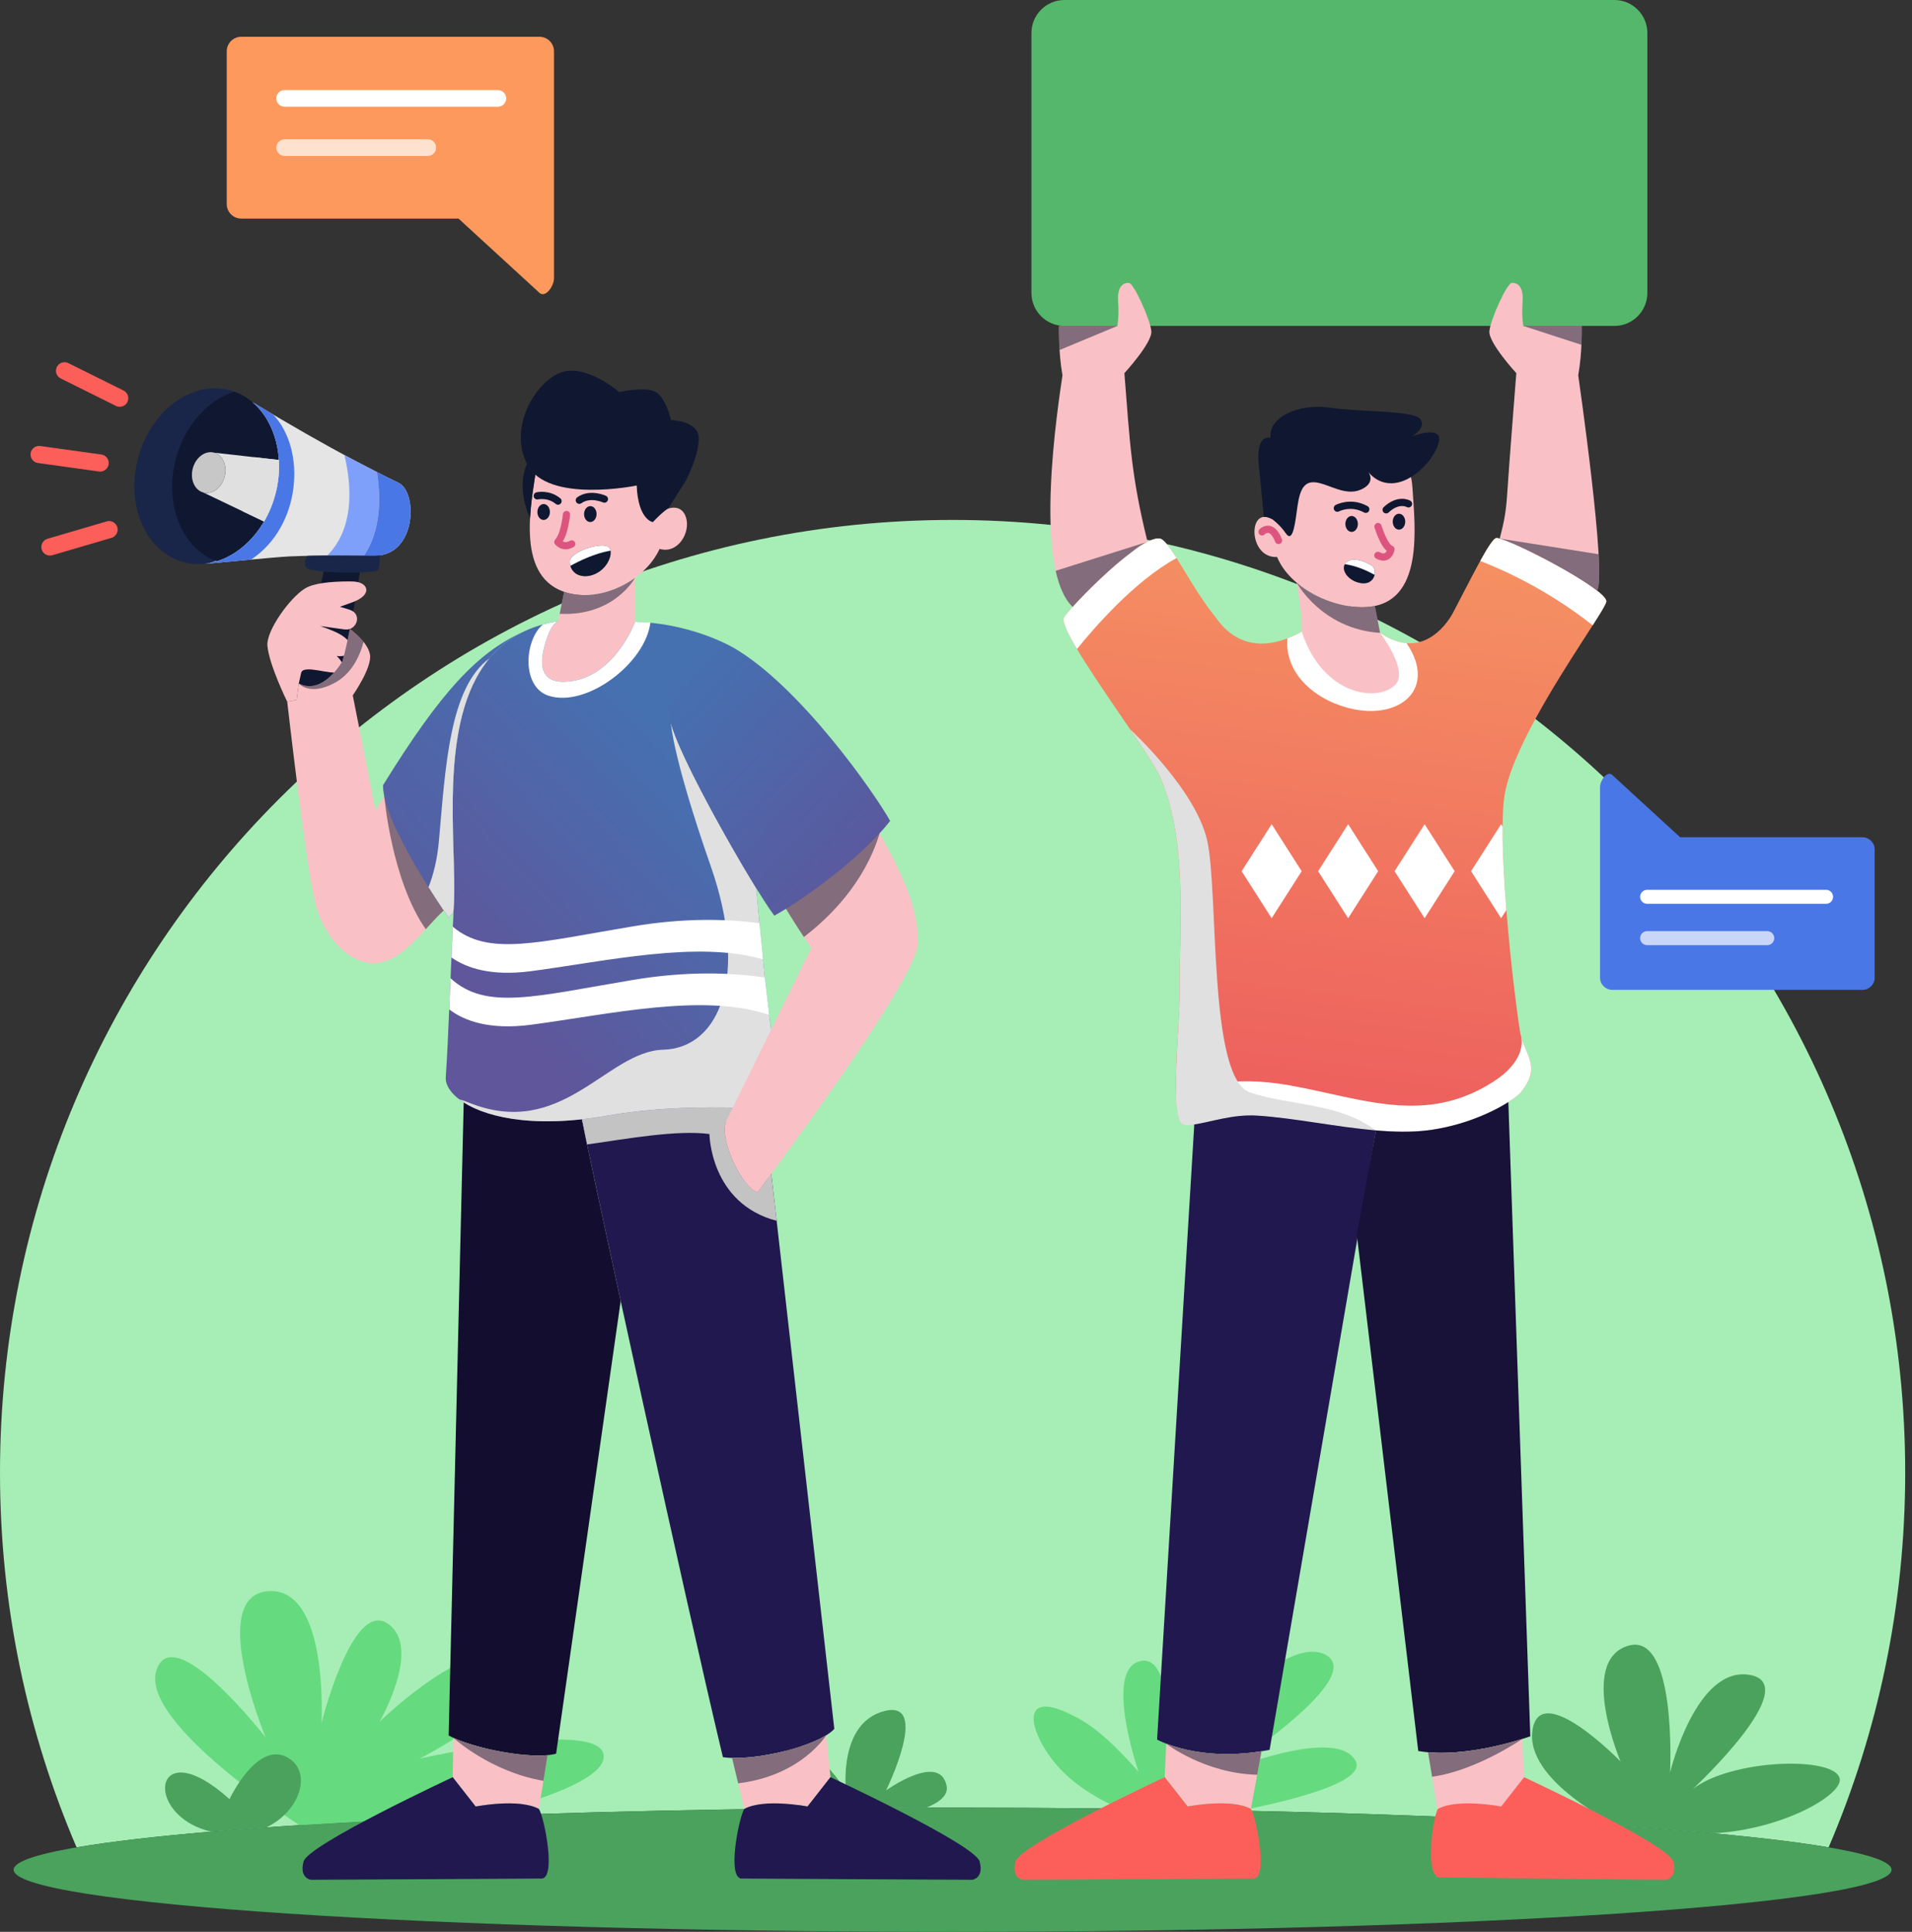 <svg width="194" height="196" viewBox="0 0 194 196" fill="none" xmlns="http://www.w3.org/2000/svg">
<rect x="0" y="0" width="194" height="196" fill="#333333" stroke="none"/>
<path fill-rule="evenodd" clip-rule="evenodd" d="M96.655 52.752C150.036 52.752 193.31 96.025 193.31 149.406C193.31 162.906 190.54 175.76 185.54 187.43C171.758 185.073 137.161 183.402 96.655 183.402C56.149 183.402 21.552 185.073 7.77 187.43C2.77 175.76 0 162.907 0 149.406C0 96.025 43.274 52.752 96.655 52.752Z" fill="#A6EEB5"/>
<path fill-rule="evenodd" clip-rule="evenodd" d="M96.655 183.401C149.272 183.401 191.925 186.221 191.925 189.701C191.925 193.18 149.272 196 96.655 196C44.038 196 1.385 193.18 1.385 189.701C1.385 186.221 44.038 183.401 96.655 183.401Z" fill="#4AA25D"/>
<path fill-rule="evenodd" clip-rule="evenodd" d="M81.203 183.485C79.799 182.112 78.37 180.076 79.376 178.066C81.131 174.556 85.837 181.654 85.837 181.654C85.837 181.654 85.039 174.795 89.745 173.599C94.451 172.403 89.904 181.654 89.904 181.654C89.904 181.654 95.328 177.747 96.046 181.176C96.244 182.121 95.363 182.847 93.985 183.404C89.646 183.412 85.379 183.439 81.203 183.485Z" fill="#4AA25D"/>
<path fill-rule="evenodd" clip-rule="evenodd" d="M113.763 183.647C113.421 183.336 109.545 181.897 107.11 178.96C104.236 175.493 103.194 170.722 109.841 174.587C112.44 176.098 115.53 179.784 115.53 179.784C115.53 179.784 111.941 169.415 115.689 168.537C119.438 167.66 118.481 179.465 118.481 179.465C118.481 179.465 129.489 165.586 134.354 167.82C139.219 170.053 123.905 179.864 123.905 179.864C123.905 179.864 135.631 174.999 137.546 178.668C138.646 180.777 131.283 182.675 124.825 183.908C121.245 183.806 117.553 183.719 113.763 183.647Z" fill="#66DA7F"/>
<path fill-rule="evenodd" clip-rule="evenodd" d="M30.384 185.176C30.384 185.176 14.19 174.841 15.864 169.497C17.539 164.153 26.951 176.276 26.951 176.276C26.951 176.276 20.97 161.92 27.191 161.441C33.412 160.962 32.615 174.841 32.615 174.841C32.615 174.841 35.725 162.318 39.315 164.711C42.903 167.104 38.517 174.681 38.517 174.681C38.517 174.681 48.088 165.348 51.838 168.539C55.586 171.73 42.585 178.43 42.585 178.43C42.585 178.43 61.648 174.122 61.249 178.35C61.047 180.49 54.935 182.814 48.039 184.283C41.632 184.535 35.709 184.835 30.386 185.176H30.384Z" fill="#66DA7F"/>
<path fill-rule="evenodd" clip-rule="evenodd" d="M164.211 185.26C164.211 185.26 154.698 180.71 155.495 175.526C156.293 170.342 164.429 178.717 164.429 178.717C164.429 178.717 160.121 168.587 165.147 166.992C170.172 165.397 169.453 179.833 169.453 179.833C169.453 179.833 172.085 168.906 177.589 169.943C183.093 170.98 171.767 181.508 171.767 181.508C175.711 178.447 186.232 178.154 186.665 180.466C186.97 182.091 180.894 185.631 173.806 186.006C170.901 185.741 167.694 185.492 164.215 185.26L164.211 185.26Z" fill="#4AA25D"/>
<path fill-rule="evenodd" clip-rule="evenodd" d="M21.42 185.836C14.403 184.196 15.5 175.522 23.286 182.54C23.286 182.54 26.238 176.239 29.428 178.473C31.632 180.015 30.371 183.803 27.031 185.402C25.065 185.541 23.192 185.686 21.42 185.836Z" fill="#4AA25D"/>
<path fill-rule="evenodd" clip-rule="evenodd" d="M24.48 3.73H54.736C55.548 3.73 56.211 4.394 56.211 5.205V28.235C56.211 29.047 55.334 30.26 54.736 29.711L46.525 22.178H24.48C23.669 22.178 23.005 21.515 23.005 20.703V5.205C23.005 4.393 23.669 3.73 24.48 3.73Z" fill="#FD995D"/>
<path fill-rule="evenodd" clip-rule="evenodd" d="M28.879 9.136H50.518C50.982 9.136 51.363 9.516 51.363 9.981V9.982C51.363 10.447 50.982 10.827 50.518 10.827H28.879C28.414 10.827 28.034 10.447 28.034 9.982V9.981C28.034 9.516 28.414 9.136 28.879 9.136Z" fill="white"/>
<path opacity="0.7" fill-rule="evenodd" clip-rule="evenodd" d="M28.879 14.132H43.407C43.872 14.132 44.252 14.512 44.252 14.978C44.252 15.444 43.872 15.823 43.407 15.823H28.879C28.414 15.823 28.034 15.444 28.034 14.979C28.034 14.513 28.414 14.132 28.879 14.132Z" fill="white"/>
<path d="M66.984 54.2C66.984 54.2 67.455 52.344 68.928 52.769" stroke="#DD557F" stroke-width="0.735" stroke-miterlimit="22.926" stroke-linecap="round"/>
<path fill-rule="evenodd" clip-rule="evenodd" d="M61.966 41.154C65.995 41.802 68.761 45.629 68.114 49.658L67.801 51.604C67.801 51.604 69.194 51.063 69.622 52.557C70.052 54.054 68.79 56.229 66.927 55.69C65.433 58.936 61.027 61.095 57.589 60.155C52.311 58.71 53.804 51.41 54.462 47.317C55.109 43.289 57.885 41.093 61.966 41.154Z" fill="#F9C1C6"/>
<path fill-rule="evenodd" clip-rule="evenodd" d="M64.429 58.632L64.437 63.093C64.437 63.093 62.263 69.059 57.244 69.171C54.375 69.234 54.799 66.599 55.587 64.496C56.028 63.319 56.476 63.078 56.601 63.032L56.619 63.027L56.621 63.026L56.623 63.026L56.625 63.026L57.241 60.048C57.354 60.086 57.469 60.123 57.589 60.156C59.814 60.764 62.445 60.074 64.429 58.632Z" fill="#F9C1C6"/>
<path opacity="0.5" fill-rule="evenodd" clip-rule="evenodd" d="M56.788 62.274L57.241 60.048C57.355 60.086 57.47 60.123 57.589 60.156C59.814 60.764 62.445 60.075 64.429 58.632C64.429 58.632 62.312 62.557 56.788 62.274Z" fill="#0F1830"/>
<path fill-rule="evenodd" clip-rule="evenodd" d="M55.172 51.139C55.523 51.145 55.801 51.51 55.795 51.956C55.788 52.402 55.499 52.759 55.148 52.754C54.798 52.748 54.52 52.383 54.526 51.937C54.533 51.492 54.822 51.135 55.172 51.139Z" fill="#0F1830"/>
<path fill-rule="evenodd" clip-rule="evenodd" d="M59.908 51.35C60.258 51.356 60.537 51.721 60.53 52.167C60.523 52.613 60.234 52.97 59.884 52.965C59.533 52.959 59.255 52.593 59.262 52.148C59.268 51.702 59.558 51.346 59.908 51.35Z" fill="#0F1830"/>
<path d="M57.477 52.205C57.477 52.205 57.279 54.291 56.601 54.987C56.601 54.987 57.121 55.684 58.009 55.185" stroke="#DD557F" stroke-width="0.735" stroke-miterlimit="22.926" stroke-linecap="round" stroke-linejoin="round"/>
<path fill-rule="evenodd" clip-rule="evenodd" d="M57.81 56.963C57.798 55.989 61.263 54.824 61.829 55.582C62.285 56.195 61.595 57.857 60.1 58.343C59 58.699 57.825 58.235 57.81 56.963Z" fill="#0F1830"/>
<path opacity="0.5" fill-rule="evenodd" clip-rule="evenodd" d="M61.691 57.02C61.388 57.569 60.844 58.101 60.1 58.342C59.445 58.554 58.763 58.476 58.315 58.108C59.064 57.569 60.238 56.964 61.691 57.02Z" fill="#0F1830"/>
<path fill-rule="evenodd" clip-rule="evenodd" d="M57.81 56.963C57.798 55.989 61.263 54.824 61.829 55.582C61.887 55.661 61.927 55.757 61.949 55.866C60.358 56.144 58.814 56.889 57.871 57.414C57.833 57.277 57.812 57.127 57.81 56.963Z" fill="white"/>
<path d="M54.512 50.309C54.512 50.309 55.651 50.039 56.618 50.842" stroke="#0F1830" stroke-width="0.735" stroke-miterlimit="22.926" stroke-linecap="round"/>
<path d="M61.325 50.637C61.325 50.637 59.877 49.968 58.781 50.755" stroke="#0F1830" stroke-width="0.735" stroke-miterlimit="22.926" stroke-linecap="round"/>
<path fill-rule="evenodd" clip-rule="evenodd" d="M69.608 48.721L67.801 51.605C67.801 51.605 67.45 51.706 66.239 52.975C66.239 52.975 64.742 52.76 64.602 49.26C64.602 49.26 55.557 51.13 53.495 47.117C51.433 43.102 54.695 38.27 57.241 37.694C59.786 37.117 62.822 39.778 62.822 39.778C62.822 39.778 65.463 39.183 66.512 39.757C67.561 40.33 68.084 42.625 68.084 42.625C68.084 42.625 70.927 42.667 70.899 44.512C70.871 46.356 69.608 48.721 69.608 48.721Z" fill="#0F1830"/>
<path fill-rule="evenodd" clip-rule="evenodd" d="M53.78 52.591C53.202 51.253 52.592 49.084 53.465 47.055L53.495 47.117C53.701 47.518 53.978 47.86 54.308 48.151C54.261 48.451 54.215 48.767 54.173 49.095C54.003 50.192 53.841 51.393 53.78 52.591Z" fill="#0F1830"/>
<path fill-rule="evenodd" clip-rule="evenodd" d="M23.334 39.597C27.173 40.636 29.229 45.383 27.926 50.197C26.623 55.012 22.455 58.074 18.616 57.035C14.777 55.996 12.721 51.251 14.024 46.435C15.326 41.62 19.495 38.558 23.334 39.597Z" fill="#192649"/>
<path fill-rule="evenodd" clip-rule="evenodd" d="M23.786 39.74C27.332 41.017 29.177 45.575 27.926 50.197C27.005 53.599 24.653 56.127 21.997 56.95C18.451 55.673 16.606 51.115 17.857 46.493C18.778 43.09 21.13 40.563 23.786 39.74Z" fill="#0F1830"/>
<path fill-rule="evenodd" clip-rule="evenodd" d="M25.619 40.806C29.324 43.044 32.844 45.064 36.183 46.828C37.638 47.597 39.059 48.318 40.445 48.986C42.411 49.936 42.269 56.41 37.992 56.379C36.768 56.37 35.544 56.36 34.308 56.361C32.678 56.362 31.026 56.383 29.322 56.455C27.952 56.512 20.767 57.234 20.788 57.203C21.264 57.151 21.608 57.048 21.856 56.897L21.997 56.95C24.653 56.127 27.005 53.6 27.925 50.197C28.935 46.464 27.926 42.774 25.633 40.819L25.619 40.806Z" fill="#E5E5E5"/>
<path fill-rule="evenodd" clip-rule="evenodd" d="M34.945 46.167C35.692 49.292 35.977 53.556 33.213 56.364C33.579 56.361 33.944 56.36 34.307 56.36C35.19 56.359 36.067 56.364 36.941 56.37C38.614 53.848 38.679 50.654 38.239 47.894C37.561 47.55 36.875 47.194 36.182 46.828C35.773 46.611 35.36 46.391 34.945 46.167Z" fill="#7EA0FA"/>
<path fill-rule="evenodd" clip-rule="evenodd" d="M25.619 40.806C26.325 41.233 27.023 41.651 27.715 42.06C31.108 45.623 30.56 53.424 25.473 56.775C23.181 56.986 20.776 57.221 20.788 57.203C21.264 57.151 21.608 57.048 21.856 56.897L21.997 56.95C24.652 56.127 27.005 53.6 27.925 50.197C28.935 46.464 27.926 42.774 25.633 40.819L25.619 40.806Z" fill="#4A77E6"/>
<path fill-rule="evenodd" clip-rule="evenodd" d="M38.24 47.894C38.679 50.654 38.615 53.849 36.941 56.37L37.992 56.379C42.268 56.41 42.41 49.935 40.444 48.986C39.719 48.636 38.985 48.272 38.24 47.894Z" fill="#4A77E6"/>
<path fill-rule="evenodd" clip-rule="evenodd" d="M31.198 56.394C31.198 56.394 30.68 57.05 31.098 57.606C31.515 58.163 38.153 58.264 38.373 57.805C38.593 57.346 38.489 56.351 38.489 56.351L38.486 56.35C38.328 56.369 38.164 56.38 37.992 56.379C36.769 56.37 35.544 56.359 34.308 56.36C33.282 56.361 32.248 56.37 31.198 56.394Z" fill="#192649"/>
<path fill-rule="evenodd" clip-rule="evenodd" d="M32.839 57.984L30.314 69.344C32.794 70.681 34.758 67.066 34.758 67.066C35.611 63.992 36.504 58.08 36.504 58.08C35.375 58.117 33.947 58.083 32.839 57.984Z" fill="#0F1830"/>
<path fill-rule="evenodd" clip-rule="evenodd" d="M28.298 46.669L21.722 45.924C22.613 46.165 23.089 47.266 22.787 48.382C22.485 49.499 21.518 50.208 20.628 49.968L26.791 52.915C27.271 52.096 27.658 51.184 27.925 50.197C28.25 48.998 28.366 47.804 28.298 46.669Z" fill="#E0E0E0"/>
<path fill-rule="evenodd" clip-rule="evenodd" d="M28.299 46.669L25.806 46.386C26.28 47.873 26.507 50.108 24.61 51.871L26.792 52.915C27.272 52.096 27.659 51.184 27.926 50.197C28.251 48.998 28.366 47.803 28.299 46.669Z" fill="#E0E0E0"/>
<path fill-rule="evenodd" clip-rule="evenodd" d="M21.722 45.924C22.612 46.165 23.089 47.266 22.787 48.382C22.485 49.499 21.518 50.208 20.628 49.968C19.737 49.727 19.261 48.626 19.563 47.51C19.866 46.393 20.832 45.683 21.722 45.924Z" fill="#C7C7C7"/>
<path fill-rule="evenodd" clip-rule="evenodd" d="M4.819 54.663L10.824 52.901C11.282 52.766 11.768 53.032 11.903 53.49V53.491C12.037 53.95 11.772 54.435 11.313 54.57L5.309 56.332C4.85 56.467 4.365 56.202 4.23 55.742V55.742C4.095 55.282 4.36 54.797 4.819 54.663Z" fill="#FC5E5A"/>
<path fill-rule="evenodd" clip-rule="evenodd" d="M4.087 45.251L10.285 46.114C10.758 46.181 11.092 46.622 11.025 47.095V47.096C10.96 47.569 10.518 47.903 10.044 47.837L3.847 46.974C3.373 46.907 3.04 46.466 3.106 45.992L3.106 45.992C3.172 45.518 3.614 45.184 4.087 45.251Z" fill="#FC5E5A"/>
<path fill-rule="evenodd" clip-rule="evenodd" d="M6.933 36.84L12.537 39.624C12.965 39.837 13.142 40.361 12.929 40.789V40.791C12.716 41.219 12.192 41.395 11.763 41.182L6.16 38.398C5.731 38.185 5.555 37.661 5.768 37.233V37.233C5.981 36.803 6.505 36.627 6.933 36.84Z" fill="#FC5E5A"/>
<path fill-rule="evenodd" clip-rule="evenodd" d="M29.142 71.195C29.142 71.195 27.28 67.415 27.132 65.496C27.016 63.992 29.393 60.661 30.943 59.707C32.068 59.012 34.617 58.975 35.77 58.996C37.415 59.027 37.856 60.359 35.739 61.114L34.489 61.561C34.841 61.669 35.093 61.751 35.445 61.854C36.817 62.26 36.215 64.037 34.959 63.862L32.485 63.516C33.407 63.831 34.352 64.191 34.95 64.656C36.206 65.633 35.683 66.726 34.163 66.561C34.163 66.561 35.391 67.627 34.407 68.157C33.667 68.555 30.76 67.337 30.55 68.282L30.314 69.344L30.096 71.01L29.142 71.195Z" fill="#F9C1C6"/>
<path fill-rule="evenodd" clip-rule="evenodd" d="M47.057 111.547L45.521 176.079C47.908 177.404 54.06 178.587 56.426 177.926L62.977 131.995C60.967 122.755 59.405 115.438 59.032 113.498L59.109 113.487L59.133 113.484L59.169 113.479V113.478L59.118 113.443C53.075 114.132 49.027 113.009 47.057 111.547Z" fill="#130E30"/>
<path fill-rule="evenodd" clip-rule="evenodd" d="M46.002 176.322L45.937 180.311L48.265 183.286C48.265 183.286 52.663 182.425 54.681 183.53L55.556 178.076C52.989 178.318 48.352 177.405 46.002 176.322Z" fill="#F9C1C6"/>
<path opacity="0.5" fill-rule="evenodd" clip-rule="evenodd" d="M55.139 180.679L55.556 178.076C52.99 178.317 48.351 177.405 46.002 176.321C46.002 176.321 49.763 179.766 55.139 180.679Z" fill="#0F1830"/>
<path fill-rule="evenodd" clip-rule="evenodd" d="M45.937 180.311L48.266 183.286C48.266 183.286 52.663 182.425 54.682 183.53C55.225 184.369 56.532 190.836 54.837 190.594C54.837 190.594 33.938 190.72 31.552 190.72C31.552 190.72 30.341 190.58 30.802 188.862C31.261 187.147 45.937 180.311 45.937 180.311Z" fill="#221850"/>
<path fill-rule="evenodd" clip-rule="evenodd" d="M59.032 113.497C60.028 118.678 69.507 162.216 73.349 178.279C76.48 178.755 83.07 177.151 84.653 175.411L77.448 111.929C74.564 112.078 69.266 111.622 61.922 113.014C60.925 113.203 59.961 113.364 59.032 113.497Z" fill="#221850"/>
<path fill-rule="evenodd" clip-rule="evenodd" d="M59.032 113.497C59.131 114.011 59.315 114.91 59.566 116.115C63.714 115.527 68.654 114.625 71.982 115.055C71.982 115.055 72.044 122.094 78.802 123.86L77.448 111.929C74.565 112.078 69.266 111.623 61.922 113.015C60.925 113.203 59.961 113.364 59.032 113.497Z" fill="#C3C3C3"/>
<path fill-rule="evenodd" clip-rule="evenodd" d="M74.28 178.359L75.517 183.53C77.536 182.425 81.934 183.286 81.934 183.286L84.263 180.311L83.838 176.056C81.718 177.369 77.171 178.45 74.28 178.359Z" fill="#F9C1C6"/>
<path opacity="0.5" fill-rule="evenodd" clip-rule="evenodd" d="M74.28 178.359L74.895 180.933C81.326 180.164 83.838 176.056 83.838 176.056C81.718 177.369 77.171 178.45 74.28 178.359Z" fill="#0F1830"/>
<path fill-rule="evenodd" clip-rule="evenodd" d="M84.263 180.311L81.933 183.286C81.933 183.286 77.536 182.425 75.517 183.53C74.975 184.369 73.667 190.836 75.362 190.594C75.362 190.594 96.262 190.72 98.647 190.72C98.647 190.72 99.858 190.58 99.397 188.862C98.938 187.147 84.263 180.311 84.263 180.311Z" fill="#221850"/>
<path opacity="0.5" fill-rule="evenodd" clip-rule="evenodd" d="M77.98 119.462C77.281 120.403 76.863 120.956 76.863 120.956C75.384 120.597 72.93 115.659 73.671 113.77C73.671 113.77 74.219 118.327 77.98 119.462Z" fill="#0F1830"/>
<path fill-rule="evenodd" clip-rule="evenodd" d="M46.053 91.787C45.841 95.631 45.459 106.311 45.23 109.285C45.05 111.642 50.534 115.117 61.427 113.221C72.32 111.327 80.222 113.443 79.577 111.507C77.524 105.344 76.196 80.666 74.972 71.88C74.812 70.729 74.233 66.35 73.936 65.463C73.936 65.463 69.84 63.2 64.438 63.092C64.438 63.092 62.264 69.058 57.245 69.17C54.376 69.234 54.8 66.597 55.588 64.495C56.065 63.224 56.55 63.045 56.626 63.025C42.893 65.198 46.487 83.888 46.053 91.787Z" fill="url(#paint0_linear_36_830)"/>
<path fill-rule="evenodd" clip-rule="evenodd" d="M46.586 111.529C48.821 113.241 53.797 114.55 61.427 113.221C72.319 111.327 80.221 113.443 79.577 111.507C78.441 108.099 77.528 99.025 76.73 90.111C73.753 85.279 68.916 76.522 68.072 73.368H68.072C68.072 73.368 68.25 76.816 72.121 87.896C75.993 98.976 73.071 106.344 67.292 106.502C61.512 106.661 57.043 115.744 47.48 111.835C47.17 111.709 46.873 111.607 46.586 111.529Z" fill="#E0E0E0"/>
<path fill-rule="evenodd" clip-rule="evenodd" d="M45.943 94.019C45.9 94.955 45.855 96.019 45.806 97.144C47.357 98.231 49.866 99.061 53.873 98.534C61.497 97.531 70.758 95.398 77.413 97.337C77.29 96.136 77.172 94.907 77.055 93.666C73.83 93.237 69.495 93.104 64.246 93.981C54.572 95.599 49.523 97.064 45.943 94.019Z" fill="white"/>
<path fill-rule="evenodd" clip-rule="evenodd" d="M45.717 99.254L45.581 102.415C47.111 103.58 49.666 104.523 53.874 103.97C61.74 102.935 71.35 100.697 78.04 102.97C77.891 101.767 77.745 100.497 77.604 99.179C74.329 98.691 69.799 98.488 64.246 99.417C54.365 101.07 49.31 102.561 45.717 99.254Z" fill="white"/>
<path fill-rule="evenodd" clip-rule="evenodd" d="M65.99 63.163C65.475 63.127 64.957 63.103 64.438 63.093C64.438 63.093 62.263 69.059 57.244 69.171C54.376 69.234 54.799 66.599 55.587 64.496C56.065 63.224 56.549 63.045 56.626 63.025C56.084 63.111 55.572 63.222 55.082 63.357C53.191 64.954 52.9 69.704 55.667 70.59C59.551 71.833 65.513 67.245 65.99 63.163Z" fill="white"/>
<path fill-rule="evenodd" clip-rule="evenodd" d="M39.394 80.116L38.988 80.772C39.739 84.367 43.629 90.323 45.021 92.374L45.155 92.251C42.927 87.877 39.967 84.322 39.305 80.26L39.394 80.116ZM38.988 80.772C39.739 84.367 43.629 90.323 45.021 92.374C42.568 94.639 40.043 98.903 36.414 97.433C34.246 96.553 32.583 94.137 31.946 91.49C31.013 87.609 29.143 71.195 29.143 71.195L30.097 71.01L30.315 69.344C32.772 70.609 34.758 67.066 34.758 67.066C35.011 66.153 35.268 64.993 35.503 63.811C35.503 63.811 37.312 65.094 37.54 66.41C37.769 67.727 35.793 70.551 35.793 70.551L38.102 82.195L38.988 80.772Z" fill="#F9C1C6"/>
<path opacity="0.5" fill-rule="evenodd" clip-rule="evenodd" d="M43.2 94.274C43.821 93.597 44.422 92.926 45.02 92.374C43.629 90.324 39.74 84.368 38.989 80.773H38.988C38.988 80.773 39.728 89.341 43.2 94.274ZM45.02 92.374C43.629 90.324 39.74 84.368 38.989 80.773L39.361 80.571C40.119 84.505 42.984 87.99 45.154 92.252L45.02 92.374Z" fill="#0F1830"/>
<path fill-rule="evenodd" clip-rule="evenodd" d="M46.011 92.403L46.012 92.398L46.014 92.373L46.014 92.365L46.016 92.346L46.017 92.329L46.017 92.319L46.02 92.297L46.02 92.282V92.28L46.024 92.231L46.031 92.136L46.052 91.787C46.444 84.662 43.562 68.768 53.061 64.119C48.499 66.173 44.772 70.102 38.86 79.673C38.843 83.666 45.517 93.094 45.517 93.094C45.517 93.094 45.718 92.889 45.996 92.594L45.996 92.588L45.997 92.579V92.578L45.997 92.568L45.999 92.552V92.55L46 92.54L46.001 92.523V92.522L46.002 92.516L46.004 92.496V92.493L46.005 92.474L46.005 92.463L46.007 92.448L46.011 92.403Z" fill="url(#paint1_linear_36_830)"/>
<path fill-rule="evenodd" clip-rule="evenodd" d="M43.476 90.01C44.615 91.82 45.517 93.094 45.517 93.094C45.517 93.094 45.719 92.889 45.996 92.594C46.021 92.296 46.04 92.024 46.053 91.787C46.388 85.698 44.333 73.201 49.66 66.796L49.649 66.802C45.623 69.776 45.209 77.677 44.54 85.268C44.367 87.221 43.97 88.776 43.476 90.01Z" fill="#E0E0E0"/>
<path opacity="0.5" fill-rule="evenodd" clip-rule="evenodd" d="M36.89 65.125C36.289 64.368 35.503 63.811 35.503 63.811C35.268 64.993 35.011 66.154 34.759 67.066C34.759 67.066 32.772 70.609 30.315 69.344C30.315 69.344 31.416 70.684 34.021 69.248C35.854 68.237 36.605 66.227 36.89 65.125Z" fill="#0F1830"/>
<path fill-rule="evenodd" clip-rule="evenodd" d="M82.325 96.166C81.407 94.993 75.992 86.355 79.85 91.493C82.621 89.982 85.82 87.573 88.806 83.739C91.517 88.592 93.194 91.945 93.137 95.713C93.079 99.482 76.864 120.957 76.864 120.957C75.385 120.597 72.932 115.658 73.672 113.77L82.325 96.166Z" fill="#F9C1C6"/>
<path opacity="0.5" fill-rule="evenodd" clip-rule="evenodd" d="M81.564 95.069C79.872 92.515 76.63 87.204 79.85 91.493C82.621 89.982 85.82 87.573 88.806 83.739L89.252 84.541C87.721 89.59 84.156 93.087 81.564 95.069Z" fill="#0F1830"/>
<path fill-rule="evenodd" clip-rule="evenodd" d="M78.562 92.9C76.438 90.07 68.605 76.415 67.983 72.98C67.114 68.187 70.54 63.472 74.388 65.695C81.205 69.632 88.781 80.537 90.317 83.287C87.331 87.121 81.334 91.388 78.562 92.9Z" fill="url(#paint2_linear_36_830)"/>
<path fill-rule="evenodd" clip-rule="evenodd" d="M147.438 62.151C149.001 59.203 151.238 54.584 151.835 54.584C153.113 54.584 163.195 59.839 162.982 61.046C162.843 61.828 158.857 67.323 155.856 72.814C154.228 75.794 152.889 78.773 152.615 80.996C151.969 86.229 153.477 99.831 154.211 104.565C154.59 107.011 156.551 108.091 154.29 110.857C153.769 111.493 150.197 113.918 145.169 114.642C139.9 115.401 133.108 113.538 127.563 113.187C124.389 112.986 121.608 114.363 120.126 114.093C118.613 113.818 119.712 103.8 119.699 100.874C119.665 93.251 120.505 85.29 117.701 78.807C117.339 77.97 116.126 76.143 114.671 74.004C111.619 69.516 107.503 63.653 107.953 62.677C108.379 61.754 116.261 53.66 117.893 54.725C118.982 55.434 120.906 59.612 123.241 62.498C123.678 63.039 126.179 67.352 132.077 64.091L140.031 64.213C144.079 66.976 146.665 63.608 147.438 62.151Z" fill="url(#paint3_linear_36_830)"/>
<path fill-rule="evenodd" clip-rule="evenodd" d="M154.354 105.216C154.919 107.228 156.34 108.349 154.29 110.857C153.769 111.493 150.197 113.918 145.169 114.642C139.9 115.401 133.108 113.538 127.563 113.187C124.389 112.986 121.608 114.364 120.126 114.094C119.626 114.003 119.412 112.852 119.348 111.246C121.237 110.265 124.948 109.061 130.813 110.112C138.285 111.449 144.569 114.185 151.486 109.77C154.642 107.755 154.469 105.753 154.354 105.216Z" fill="white"/>
<path fill-rule="evenodd" clip-rule="evenodd" d="M150.191 56.913C150.935 55.566 151.559 54.584 151.835 54.584C153.113 54.584 163.195 59.839 162.982 61.046C162.933 61.323 162.401 62.192 161.601 63.441C157.125 59.913 152.727 57.895 150.191 56.913Z" fill="white"/>
<path fill-rule="evenodd" clip-rule="evenodd" d="M109.278 65.85C108.336 64.269 107.771 63.073 107.953 62.678C108.378 61.755 116.26 53.66 117.893 54.725C118.284 54.98 118.786 55.686 119.374 56.62C115.089 58.953 110.906 63.826 109.278 65.85Z" fill="white"/>
<path fill-rule="evenodd" clip-rule="evenodd" d="M130.624 64.773C131.085 64.597 131.568 64.373 132.078 64.091L140.032 64.213C141.017 64.885 141.915 65.193 142.721 65.256C145.784 69.8 142.192 72.944 137.334 71.954C133.811 71.237 130.319 68.591 130.624 64.773Z" fill="white"/>
<path fill-rule="evenodd" clip-rule="evenodd" d="M139.609 114.69C135.591 114.344 131.295 113.423 127.563 113.187C124.389 112.987 121.608 114.364 120.125 114.094C118.613 113.819 119.712 103.801 119.699 100.876C119.665 93.253 120.504 85.29 117.701 78.808C117.339 77.972 116.125 76.144 114.67 74.004C114.67 74.004 121.296 80.038 122.484 85.264C123.672 90.49 122.562 109.413 126.838 110.838C131.114 112.262 135.674 111.814 139.609 114.69Z" fill="#E0E0E0"/>
<path fill-rule="evenodd" clip-rule="evenodd" d="M125.98 88.391L129.027 83.621L132.074 88.391L129.027 93.162L125.98 88.391Z" fill="white"/>
<path fill-rule="evenodd" clip-rule="evenodd" d="M133.742 88.391C134.756 86.802 135.772 85.212 136.788 83.621C137.803 85.211 138.819 86.802 139.834 88.391C138.819 89.981 137.803 91.571 136.788 93.162C135.772 91.571 134.757 89.981 133.742 88.391Z" fill="white"/>
<path fill-rule="evenodd" clip-rule="evenodd" d="M141.501 88.391C142.517 86.802 143.533 85.212 144.548 83.621C145.564 85.211 146.579 86.802 147.595 88.391C146.579 89.981 145.563 91.571 144.548 93.162C143.533 91.571 142.517 89.981 141.501 88.391Z" fill="white"/>
<path fill-rule="evenodd" clip-rule="evenodd" d="M152.46 83.859C152.438 86.263 152.6 89.286 152.843 92.326L152.308 93.161L149.262 88.391L152.308 83.621L152.46 83.859Z" fill="white"/>
<path fill-rule="evenodd" clip-rule="evenodd" d="M107.995 33.068H163.809C165.646 33.068 167.148 31.566 167.148 29.729V3.339C167.148 1.502 165.646 0 163.809 0H107.995C106.157 0 104.655 1.502 104.655 3.339V29.729C104.655 31.566 106.157 33.068 107.995 33.068Z" fill="#55B76B"/>
<path fill-rule="evenodd" clip-rule="evenodd" d="M152.168 54.643C152.475 53.399 152.793 52.346 152.93 50.074C153.066 47.8 153.852 37.86 153.852 37.86C153.852 37.86 151.012 34.772 151.118 33.6C151.225 32.429 152.893 28.737 153.39 28.701C153.887 28.666 154.597 28.985 154.49 30.547C154.383 32.109 154.562 33.068 154.562 33.068H160.49C160.49 33.068 160.56 35.731 160.134 38.074C160.134 38.074 163.091 58.548 162.038 59.92C159.729 58.109 153.864 55.096 152.168 54.643Z" fill="#F9C1C6"/>
<path opacity="0.5" fill-rule="evenodd" clip-rule="evenodd" d="M154.562 33.068H160.491C160.491 33.068 160.512 33.873 160.461 34.987L154.562 33.068Z" fill="#0F1830"/>
<path opacity="0.5" fill-rule="evenodd" clip-rule="evenodd" d="M162.203 56.233C162.312 58.186 162.289 59.593 162.039 59.92V59.92C159.729 58.11 153.863 55.096 152.168 54.643L162.203 56.233Z" fill="#0F1830"/>
<path fill-rule="evenodd" clip-rule="evenodd" d="M116.432 54.971C114.77 48.249 114.646 44.944 114.086 37.86C114.086 37.86 116.927 34.772 116.82 33.6C116.713 32.429 115.045 28.737 114.548 28.701C114.051 28.666 113.342 28.985 113.448 30.547C113.554 32.109 113.377 33.068 113.377 33.068H107.448C107.448 33.068 107.378 35.731 107.804 38.074C107.387 40.961 104.734 57.675 108.833 61.572L108.837 61.568C110.171 60.081 112.738 57.547 114.847 55.988C115.529 55.446 116.098 55.061 116.432 54.971Z" fill="#F9C1C6"/>
<path opacity="0.5" fill-rule="evenodd" clip-rule="evenodd" d="M113.377 33.068H107.449C107.449 33.068 107.42 34.136 107.507 35.514L113.377 33.068Z" fill="#0F1830"/>
<path opacity="0.5" fill-rule="evenodd" clip-rule="evenodd" d="M107.113 57.912C107.464 59.502 108.014 60.793 108.833 61.572L108.837 61.567C110.17 60.08 112.739 57.547 114.847 55.987C115.476 55.488 116.009 55.121 116.35 54.997L107.113 57.912Z" fill="#0F1830"/>
<path fill-rule="evenodd" clip-rule="evenodd" d="M135.659 42.714H135.66C139.615 42.462 143.058 45.491 143.31 49.447C143.566 53.453 144.541 61.215 138.678 61.589C135.256 61.807 130.866 59.656 129.58 56.51C126.635 56.675 126.585 51.279 129.072 52.669L128.925 50.365C128.674 46.41 131.704 42.967 135.659 42.714Z" fill="#F9C1C6"/>
<path fill-rule="evenodd" clip-rule="evenodd" d="M131.573 59.128C131.816 60.502 132.14 62.861 132.078 64.091C134.211 70.599 139.825 71.311 141.6 69.447C142.949 68.03 140.032 64.213 140.032 64.213L139.493 61.481C139.237 61.533 138.966 61.57 138.678 61.589C136.326 61.738 133.518 60.77 131.573 59.128Z" fill="#F9C1C6"/>
<path opacity="0.5" fill-rule="evenodd" clip-rule="evenodd" d="M140.032 64.213L139.493 61.481C139.237 61.533 138.966 61.57 138.678 61.589C136.327 61.738 133.518 60.77 131.573 59.128C131.573 59.128 134.121 63.83 140.032 64.213Z" fill="#0F1830"/>
<path fill-rule="evenodd" clip-rule="evenodd" d="M129.072 52.669C129.072 52.669 129.841 53.2 130.457 54.103C131.071 55.007 131.341 53.681 131.571 51.913C131.802 50.145 132.07 48.818 133.415 48.933C134.76 49.048 136.49 50.395 138.104 49.664C139.718 48.933 138.796 47.819 138.796 47.819C138.796 47.819 140.026 49.702 142.409 48.779C144.792 47.856 146.521 44.782 145.906 44.129C145.292 43.475 143.255 44.282 143.255 44.282C143.255 44.282 144.792 43.398 144.101 42.514C143.408 41.63 138.142 41.822 134.914 41.36C131.686 40.9 128.65 42.36 128.918 44.435C128.918 44.435 127.381 43.895 127.727 47.24C128.073 50.584 128.227 52.444 128.227 52.444C128.464 52.422 128.746 52.487 129.072 52.669Z" fill="#0F1830"/>
<path d="M128.053 53.961C128.053 53.961 128.995 52.972 129.726 54.836" stroke="#DD557F" stroke-width="0.735" stroke-miterlimit="22.926" stroke-linecap="round"/>
<path fill-rule="evenodd" clip-rule="evenodd" d="M137.142 53.967C137.491 53.967 137.776 53.604 137.776 53.16C137.776 52.715 137.491 52.352 137.142 52.352C136.793 52.352 136.508 52.715 136.508 53.16C136.508 53.604 136.793 53.967 137.142 53.967Z" fill="#0F1830"/>
<path d="M141.947 53.737C142.297 53.737 142.581 53.375 142.581 52.929C142.581 52.483 142.297 52.122 141.947 52.122C141.596 52.122 141.312 52.483 141.312 52.929C141.312 53.375 141.596 53.737 141.947 53.737Z" fill="#0F1830"/>
<path d="M139.819 53.424C139.819 53.424 140.448 55.487 141.135 55.719C141.135 55.719 140.934 56.951 139.804 56.351" stroke="#DD557F" stroke-width="0.735" stroke-miterlimit="22.926" stroke-linecap="round" stroke-linejoin="round"/>
<path d="M135.693 51.558C135.693 51.558 137.057 50.828 138.576 51.673" stroke="#0F1830" stroke-width="0.735" stroke-miterlimit="22.926" stroke-linecap="round"/>
<path d="M142.912 51.121C142.912 51.121 141.911 50.535 140.645 51.725" stroke="#0F1830" stroke-width="0.735" stroke-miterlimit="22.926" stroke-linecap="round"/>
<path fill-rule="evenodd" clip-rule="evenodd" d="M139.067 57.312C139.067 57.312 137.43 56.32 136.623 57.035C135.815 57.75 136.922 59.111 138.283 59.18C139.643 59.249 139.805 57.612 139.067 57.312Z" fill="#0F1830"/>
<path opacity="0.5" fill-rule="evenodd" clip-rule="evenodd" d="M136.543 58.215C136.861 58.713 137.533 59.142 138.282 59.18C138.541 59.193 138.757 59.144 138.931 59.054C138.21 58.263 137.252 58.155 136.543 58.215Z" fill="#0F1830"/>
<path fill-rule="evenodd" clip-rule="evenodd" d="M139.066 57.312C139.066 57.312 137.429 56.32 136.622 57.035C136.549 57.099 136.492 57.169 136.449 57.243C137.108 57.327 138.147 57.586 139.475 58.323C139.566 57.902 139.418 57.455 139.066 57.312Z" fill="white"/>
<path fill-rule="evenodd" clip-rule="evenodd" d="M121.177 114.082L120.194 130.336L117.404 176.494C117.404 176.494 121.659 178.924 128.82 177.535L139.61 114.69C135.592 114.345 131.296 113.423 127.563 113.187C125.032 113.028 122.75 113.872 121.177 114.082Z" fill="#221850"/>
<path fill-rule="evenodd" clip-rule="evenodd" d="M118.331 176.911L118.177 180.311L120.506 183.286C120.506 183.286 124.903 182.425 126.922 183.53L128 177.679C123.232 178.437 119.862 177.504 118.331 176.911Z" fill="#F9C1C6"/>
<path opacity="0.5" fill-rule="evenodd" clip-rule="evenodd" d="M127.56 180.064L128 177.678C123.232 178.436 119.862 177.503 118.331 176.911C118.331 176.911 122.237 179.938 127.56 180.064Z" fill="#0F1830"/>
<path fill-rule="evenodd" clip-rule="evenodd" d="M153.043 111.817L155.271 176.162C155.271 176.162 148.829 178.503 143.902 177.655L137.666 125.233L139.608 114.69C141.41 114.845 143.155 114.883 144.768 114.694C144.903 114.679 145.037 114.661 145.17 114.642L145.405 114.607L145.815 114.538L145.918 114.52C146.12 114.483 146.32 114.444 146.518 114.402L146.558 114.393C146.848 114.332 147.131 114.263 147.408 114.192L147.421 114.189C147.614 114.14 147.802 114.088 147.988 114.034L148.124 113.993C148.363 113.923 148.598 113.85 148.827 113.774L148.889 113.753L148.965 113.727L149.063 113.694L149.126 113.671L149.248 113.628L149.515 113.53L149.631 113.488L149.754 113.441L149.866 113.398L150.061 113.32L150.335 113.207L150.385 113.186L150.498 113.138L150.636 113.079L150.637 113.078L150.715 113.044L150.952 112.937L151.089 112.874L151.19 112.827L151.265 112.791L151.286 112.781L151.378 112.737L151.435 112.709L151.567 112.643L151.703 112.575L151.734 112.559L151.774 112.539C151.929 112.458 152.079 112.38 152.222 112.301L152.232 112.295L152.4 112.202L152.43 112.184L152.623 112.073L152.808 111.963L152.851 111.936L152.928 111.89L153.043 111.817Z" fill="#181138"/>
<path fill-rule="evenodd" clip-rule="evenodd" d="M154.459 176.431L154.643 180.68L152.319 183.649C152.319 183.649 147.921 182.787 145.903 183.893L144.897 177.783C148.56 178.107 152.734 176.97 154.459 176.431Z" fill="#F9C1C6"/>
<path opacity="0.5" fill-rule="evenodd" clip-rule="evenodd" d="M145.305 180.262L144.897 177.783C148.559 178.107 152.734 176.97 154.459 176.431C154.459 176.431 149.772 179.662 145.305 180.262Z" fill="#0F1830"/>
<path fill-rule="evenodd" clip-rule="evenodd" d="M154.643 180.311L152.314 183.286C152.314 183.286 147.916 182.425 145.897 183.53C145.354 184.369 144.491 190.722 146.185 190.48C146.185 190.48 166.641 190.72 169.027 190.72C169.027 190.72 170.238 190.58 169.777 188.863C169.318 187.147 154.643 180.311 154.643 180.311Z" fill="#FC5F5A"/>
<path fill-rule="evenodd" clip-rule="evenodd" d="M118.177 180.311L120.506 183.286C120.506 183.286 124.903 182.425 126.922 183.53C127.466 184.369 128.772 190.836 127.078 190.594C127.078 190.594 106.178 190.72 103.793 190.72C103.793 190.72 102.582 190.58 103.042 188.862C103.501 187.147 118.177 180.311 118.177 180.311Z" fill="#FC5F5A"/>
<path fill-rule="evenodd" clip-rule="evenodd" d="M188.973 100.429H163.583C162.901 100.429 162.345 99.872 162.345 99.191V79.864C162.345 79.183 163.081 78.165 163.583 78.626L170.473 84.948H188.973C189.655 84.948 190.212 85.504 190.212 86.186V99.191C190.212 99.872 189.655 100.429 188.973 100.429Z" fill="#4A77E6"/>
<path fill-rule="evenodd" clip-rule="evenodd" d="M167.124 90.279H185.283C185.674 90.279 185.992 90.598 185.992 90.989V90.99C185.992 91.38 185.674 91.699 185.283 91.699H167.124C166.733 91.699 166.414 91.38 166.414 90.99V90.989C166.414 90.598 166.733 90.279 167.124 90.279Z" fill="white"/>
<path opacity="0.7" fill-rule="evenodd" clip-rule="evenodd" d="M167.123 94.472H179.315C179.706 94.472 180.024 94.791 180.024 95.181V95.183C180.024 95.573 179.706 95.892 179.315 95.892H167.123C166.733 95.892 166.414 95.573 166.414 95.183V95.181C166.414 94.791 166.733 94.472 167.123 94.472Z" fill="white"/>
<defs>
<linearGradient id="paint0_linear_36_830" x1="67.9" y1="74.751" x2="44.84" y2="96.527" gradientUnits="userSpaceOnUse">
<stop stop-color="#4571B1"/>
<stop offset="1" stop-color="#5F569B"/>
</linearGradient>
<linearGradient id="paint1_linear_36_830" x1="44.275" y1="95.516" x2="66.755" y2="75.995" gradientUnits="userSpaceOnUse">
<stop stop-color="#565DA2"/>
<stop offset="1" stop-color="#4571B1"/>
</linearGradient>
<linearGradient id="paint2_linear_36_830" x1="70.873" y1="65.808" x2="90.319" y2="83.77" gradientUnits="userSpaceOnUse">
<stop stop-color="#4571B1"/>
<stop offset="1" stop-color="#5A599E"/>
</linearGradient>
<linearGradient id="paint3_linear_36_830" x1="136.811" y1="46.476" x2="127.389" y2="121.492" gradientUnits="userSpaceOnUse">
<stop stop-color="#F69863"/>
<stop offset="1" stop-color="#EC575D"/>
</linearGradient>
</defs>
</svg>
